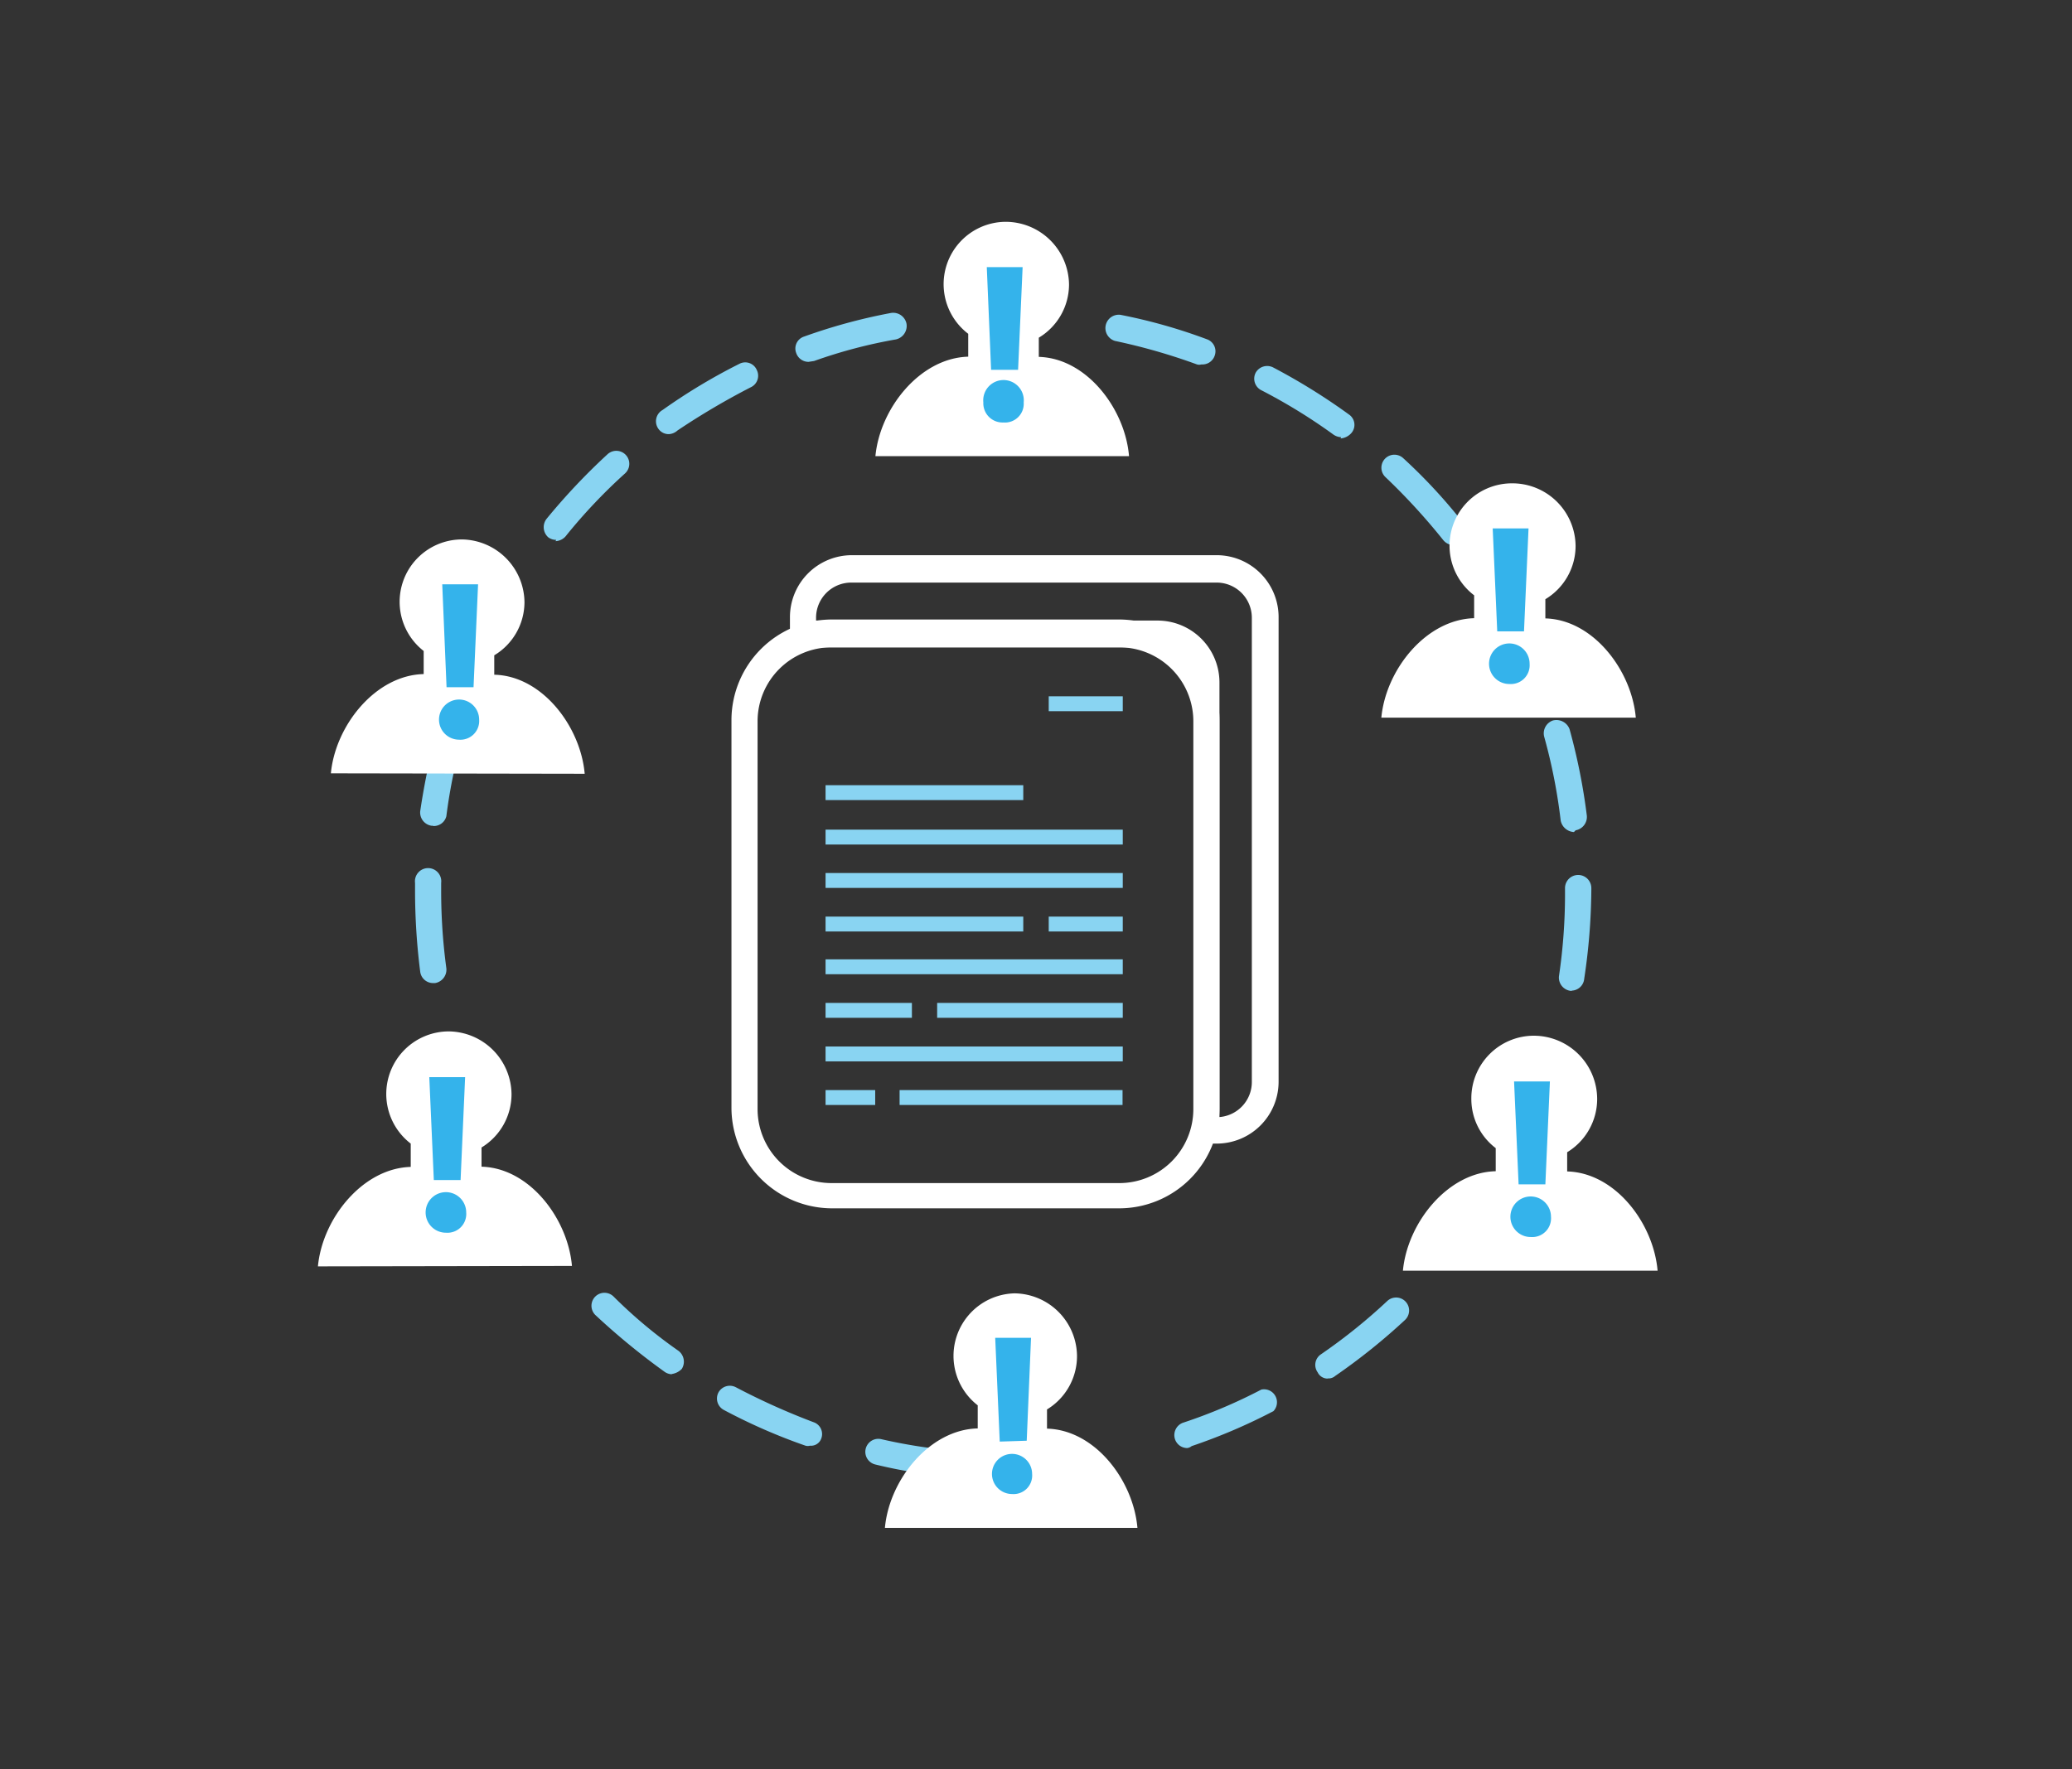 <svg xmlns="http://www.w3.org/2000/svg" viewBox="0 0 96 82"><rect x="0" y="0" width="96" height="82" fill="#333333" stroke="none"/><defs><style>.cls-1{fill:#fff;}.cls-2{fill:#89d4f2;}.cls-3{fill:#34b3eb;}</style></defs><g id="guias"><path class="cls-1" d="M40.56,21.14c.21-2.22,2.07-4.55,4.3-4.61V15.47a2.89,2.89,0,0,1,1.76-5.19,2.94,2.94,0,0,1,2.91,2.9,2.88,2.88,0,0,1-1.4,2.47v.89c2.22.06,4,2.41,4.18,4.6Z"/><rect class="cls-2" x="38.25" y="40.46" width="13.77" height="0.69"/><rect class="cls-2" x="38.25" y="38.45" width="13.77" height="0.69"/><rect class="cls-2" x="38.25" y="42.48" width="9.16" height="0.69"/><rect class="cls-2" x="38.25" y="36.39" width="9.16" height="0.69"/><rect class="cls-2" x="48.59" y="42.48" width="3.43" height="0.69"/><rect class="cls-2" x="48.59" y="32.27" width="3.43" height="0.69"/><rect class="cls-2" x="38.25" y="44.46" width="13.77" height="0.69"/><rect class="cls-2" x="38.25" y="48.5" width="13.77" height="0.69"/><rect class="cls-2" x="43.42" y="46.48" width="8.6" height="0.69"/><rect class="cls-2" x="38.25" y="46.48" width="4" height="0.69"/><rect class="cls-2" x="38.25" y="50.52" width="2.3" height="0.69"/><rect class="cls-2" x="41.68" y="50.52" width="10.33" height="0.69"/><path class="cls-1" d="M56.38,53H55.33V31.62A1.63,1.63,0,0,0,53.67,30H36.6V28.6a2.87,2.87,0,0,1,2.86-2.87H56.38a2.87,2.87,0,0,1,2.86,2.87V50.15A2.87,2.87,0,0,1,56.38,53ZM37.81,28.76H53.63a2.87,2.87,0,0,1,2.87,2.86V51.77A1.63,1.63,0,0,0,58,50.11V28.64A1.63,1.63,0,0,0,56.34,27H39.46a1.63,1.63,0,0,0-1.65,1.66Z"/><path class="cls-1" d="M51.86,56H38.53a4.67,4.67,0,0,1-4.64-4.65v-18a4.67,4.67,0,0,1,4.64-4.64H51.86A4.67,4.67,0,0,1,56.5,33.4v18A4.65,4.65,0,0,1,51.86,56ZM38.53,30A3.43,3.43,0,0,0,35.1,33.4v18a3.43,3.43,0,0,0,3.43,3.43H51.86a3.43,3.43,0,0,0,3.43-3.43v-18A3.43,3.43,0,0,0,51.86,30Z"/><path class="cls-2" d="M44.63,68.48h0a22.45,22.45,0,0,1-4.08-.61.6.6,0,0,1,.29-1.17,24.41,24.41,0,0,0,3.91.57.62.62,0,0,1,.57.64A.66.66,0,0,1,44.63,68.48ZM55,67.11a.6.6,0,0,1-.56-.41.61.61,0,0,1,.36-.76,24.22,24.22,0,0,0,3.64-1.54.6.6,0,0,1,.56,1,26.34,26.34,0,0,1-3.79,1.62A.38.38,0,0,1,55,67.11ZM37.53,67a.38.38,0,0,1-.21,0,26.55,26.55,0,0,1-3.79-1.66.6.6,0,0,1-.24-.81.6.6,0,0,1,.8-.24,32,32,0,0,0,3.6,1.62.58.58,0,0,1,.36.76A.5.5,0,0,1,37.53,67Zm24-3.11a.51.51,0,0,1-.48-.29.59.59,0,0,1,.16-.84,25.93,25.93,0,0,0,3.07-2.47.6.6,0,1,1,.81.89,28.62,28.62,0,0,1-3.23,2.59A.46.46,0,0,1,61.5,63.88Zm-30.39-.2a.62.62,0,0,1-.37-.13,32.19,32.19,0,0,1-3.19-2.62.6.6,0,1,1,.85-.85,22.42,22.42,0,0,0,3,2.51.63.63,0,0,1,.16.84A.8.8,0,0,1,31.11,63.68Zm41.7-17.77h-.08a.62.62,0,0,1-.53-.68,26,26,0,0,0,.28-4v-.08a.61.61,0,0,1,1.22,0v.08a28.6,28.6,0,0,1-.33,4.12A.6.6,0,0,1,72.81,45.91Zm-52.76-.36a.6.6,0,0,1-.61-.52,29.78,29.78,0,0,1-.24-3.76v-.36a.61.61,0,1,1,1.21,0v.36a26.62,26.62,0,0,0,.24,3.59.63.63,0,0,1-.52.69Zm52.84-7a.66.66,0,0,1-.61-.53,25.46,25.46,0,0,0-.76-3.87.63.63,0,0,1,.4-.77.65.65,0,0,1,.77.4,28,28,0,0,1,.8,4,.63.63,0,0,1-.52.69S72.93,38.57,72.89,38.57Zm-52.84-.29H20a.62.62,0,0,1-.53-.68,32.57,32.57,0,0,1,.85-4,.62.62,0,0,1,.77-.4.62.62,0,0,1,.4.76,25,25,0,0,0-.81,3.88A.6.6,0,0,1,20.05,38.28Zm47.27-13a.66.66,0,0,1-.49-.25,29.21,29.21,0,0,0-2.66-2.9.6.6,0,1,1,.81-.89,25,25,0,0,1,2.78,3,.62.62,0,0,1-.08.84A.38.38,0,0,1,67.32,25.33Zm-41.58-.25a.61.61,0,0,1-.37-.12.63.63,0,0,1-.08-.85,29.39,29.39,0,0,1,2.83-3,.6.6,0,0,1,.81.89,25.21,25.21,0,0,0-2.71,2.86A.66.66,0,0,1,25.74,25.08Zm36.37-4.76a.65.65,0,0,1-.36-.12,25.92,25.92,0,0,0-3.35-2.06.6.6,0,0,1-.25-.81.61.61,0,0,1,.81-.24,28.6,28.6,0,0,1,3.51,2.18.58.58,0,0,1,.12.85A.74.74,0,0,1,62.11,20.32ZM31,20.12a.58.58,0,0,1-.49-.24A.6.6,0,0,1,30.7,19a27.08,27.08,0,0,1,3.56-2.14.58.58,0,0,1,.8.28.59.59,0,0,1-.28.81,34,34,0,0,0-3.39,2A.65.65,0,0,1,31,20.12Zm24.66-3.23a.36.36,0,0,1-.2,0,27.71,27.71,0,0,0-3.8-1.09.62.62,0,0,1,.25-1.21,25.17,25.17,0,0,1,4,1.13.59.59,0,0,1,.37.76A.6.6,0,0,1,55.69,16.89Zm-18.2-.12a.6.6,0,0,1-.57-.41.58.58,0,0,1,.36-.76,26,26,0,0,1,4-1.09A.63.63,0,0,1,42,15a.64.64,0,0,1-.49.73,23.08,23.08,0,0,0-3.79,1Z"/><path class="cls-3" d="M46.49,19.58a.89.89,0,0,1-.93-.93.94.94,0,1,1,1.87,0,.87.87,0,0,1-.94.93Zm-.57-2.44-.2-4.76h1.66l-.21,4.76Z"/><path class="cls-1" d="M15.33,35.84c.21-2.22,2.07-4.55,4.3-4.6V30.17A2.89,2.89,0,0,1,21.39,25a2.94,2.94,0,0,1,2.91,2.9,2.88,2.88,0,0,1-1.4,2.47v.9c2.22.05,4,2.4,4.19,4.59Z"/><path class="cls-3" d="M21.26,34.28a.93.93,0,1,1,.94-.93.87.87,0,0,1-.94.93Zm-.57-2.43-.2-4.77h1.66l-.21,4.77Z"/><path class="cls-1" d="M14.73,58.69c.21-2.23,2.08-4.55,4.3-4.61V53a2.9,2.9,0,0,1,1.77-5.2,2.94,2.94,0,0,1,2.9,2.91,2.89,2.89,0,0,1-1.39,2.47v.89c2.23.06,4,2.41,4.19,4.6Z"/><path class="cls-3" d="M20.67,57.13a.94.94,0,1,1,.93-.94.87.87,0,0,1-.93.94Zm-.57-2.44-.21-4.77h1.66l-.21,4.77Z"/><path class="cls-1" d="M41,70.81c.2-2.23,2.07-4.56,4.3-4.61V65.13A2.9,2.9,0,0,1,47,59.94a2.93,2.93,0,0,1,2.9,2.91,2.89,2.89,0,0,1-1.39,2.47v.89c2.23.06,4,2.4,4.19,4.6Z"/><path class="cls-3" d="M46.89,69.24a.93.93,0,1,1,.93-.93.86.86,0,0,1-.93.93Zm-.57-2.43L46.11,62h1.66l-.2,4.77Z"/><path class="cls-1" d="M65,58.89c.21-2.23,2.08-4.56,4.3-4.61V53.21a2.86,2.86,0,0,1-1.13-2.28A2.9,2.9,0,0,1,71.06,48,2.94,2.94,0,0,1,74,50.93a2.89,2.89,0,0,1-1.39,2.47v.89c2.23.06,4,2.4,4.19,4.6Z"/><path class="cls-3" d="M70.93,57.33a.94.94,0,1,1,.93-.94.87.87,0,0,1-.93.94Zm-.57-2.44-.21-4.77h1.66l-.21,4.77Z"/><path class="cls-1" d="M64,33.26c.21-2.23,2.07-4.55,4.3-4.61V27.59a2.89,2.89,0,0,1,1.76-5.19A2.93,2.93,0,0,1,73,25.3a2.88,2.88,0,0,1-1.4,2.47v.89c2.22.06,4,2.41,4.19,4.6Z"/><path class="cls-3" d="M69.94,31.7a.94.94,0,1,1,.93-.93.87.87,0,0,1-.93.93Zm-.57-2.44-.21-4.77h1.66l-.21,4.77Z"/></g></svg>
